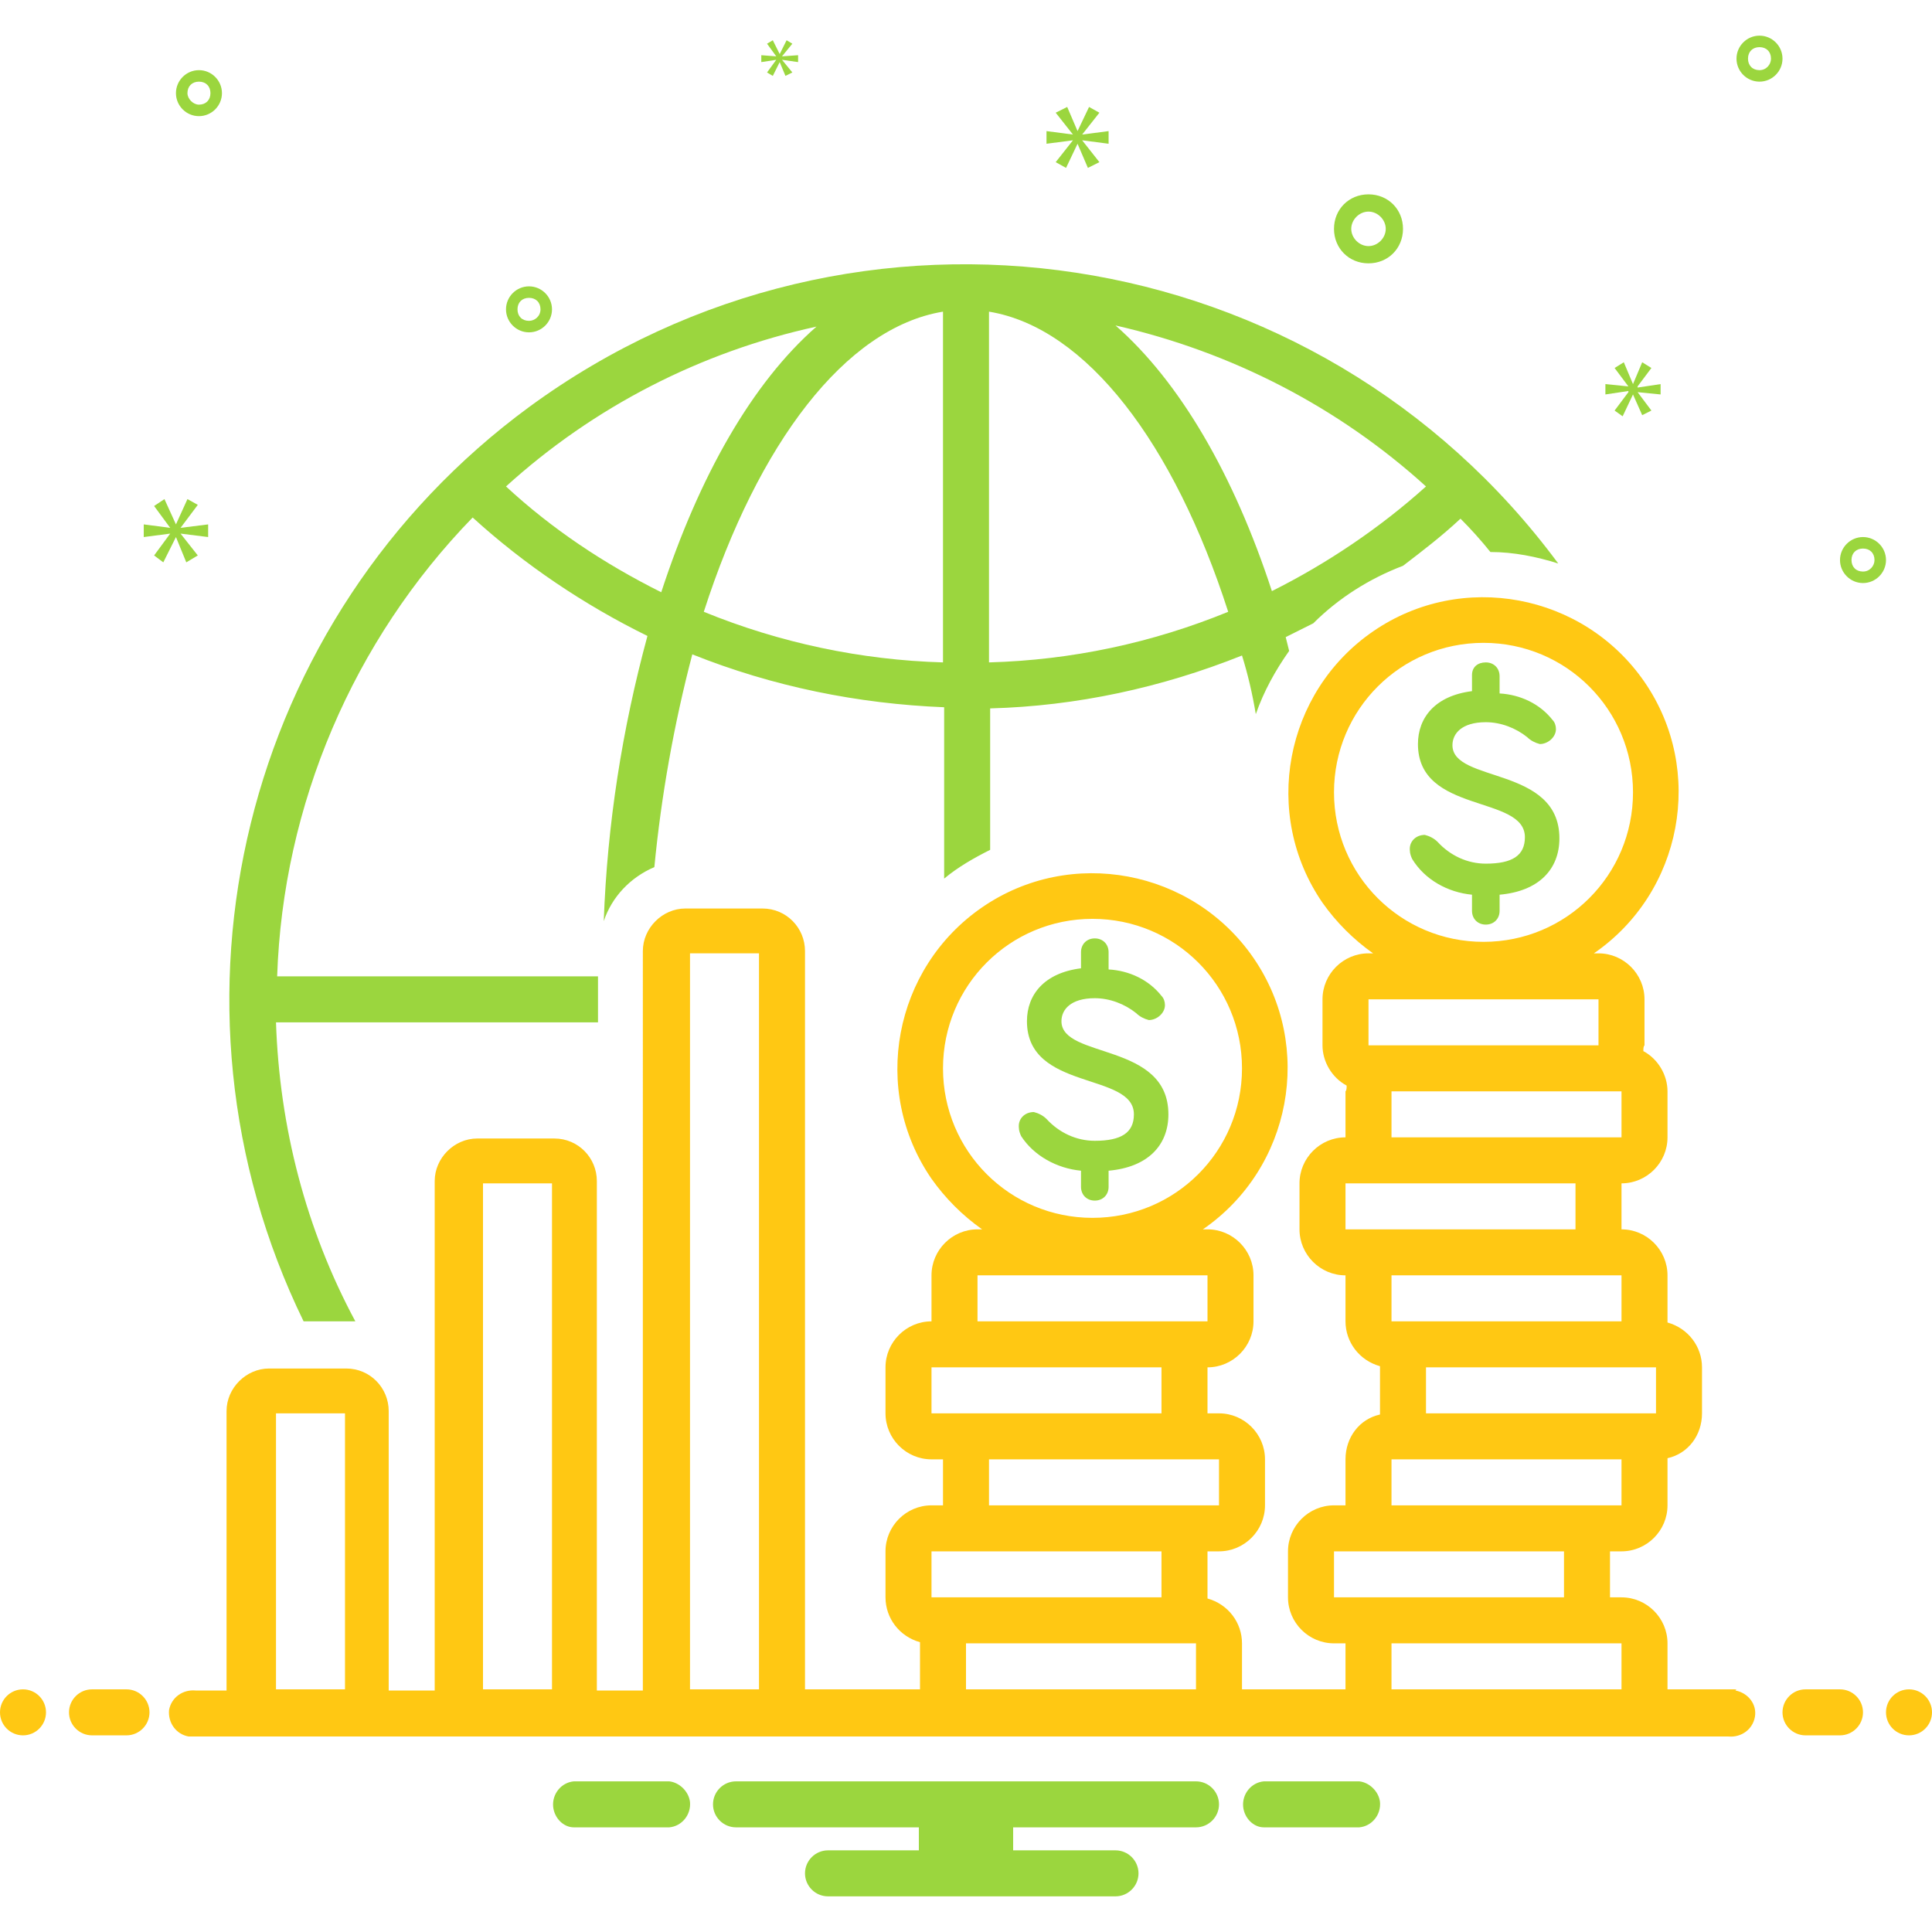 <?xml version="1.0" encoding="utf-8"?>
<!-- Generator: Adobe Illustrator 24.3.0, SVG Export Plug-In . SVG Version: 6.00 Build 0)  -->
<svg version="1.1" id="Слой_1" xmlns="http://www.w3.org/2000/svg" xmlns:xlink="http://www.w3.org/1999/xlink" x="0px" y="0px"
	 viewBox="0 0 168 168" style="enable-background:new 0 0 168 168;" xml:space="preserve">
<style type="text/css">
	.st0{fill:#9BD63E;}
	.st1{fill:#FFC813;}
</style>
<path class="st0" d="M119,22.9c1.7,0,3-1.3,3-3s-1.3-3-3-3s-3,1.3-3,3S117.3,22.9,119,22.9z M119,18.4c0.8,0,1.5,0.7,1.5,1.5
	s-0.7,1.5-1.5,1.5s-1.5-0.7-1.5-1.5S118.2,18.4,119,18.4z M162,46.7c-1.1,0-2,0.9-2,2s0.9,2,2,2s2-0.9,2-2
	C164,47.6,163.1,46.7,162,46.7z M162,49.7c-0.6,0-1-0.4-1-1s0.4-1,1-1s1,0.4,1,1C163,49.2,162.6,49.7,162,49.7z M46,24.9
	c-1.1,0-2,0.9-2,2s0.9,2,2,2s2-0.9,2-2S47.1,24.9,46,24.9z M46,27.9c-0.6,0-1-0.4-1-1s0.4-1,1-1s1,0.4,1,1S46.5,27.9,46,27.9z
	 M153,3.1c-1.1,0-2,0.9-2,2s0.9,2,2,2s2-0.9,2-2S154.1,3.1,153,3.1z M153,6.1c-0.6,0-1-0.4-1-1s0.4-1,1-1s1,0.4,1,1
	C154,5.6,153.6,6.1,153,6.1z M19.3,8.1c0-1.1-0.9-2-2-2s-2,0.9-2,2s0.9,2,2,2S19.3,9.2,19.3,8.1z M16.3,8.1c0-0.6,0.4-1,1-1
	s1,0.4,1,1s-0.4,1-1,1C16.8,9.1,16.3,8.6,16.3,8.1z"/>
<polygon class="st0" points="15.7,45.9 17.2,43.9 16.3,43.4 15.3,45.6 15.3,45.6 14.3,43.4 13.4,44 14.8,45.9 14.8,45.9 12.5,45.6 
	12.5,46.7 14.8,46.4 14.8,46.4 13.4,48.3 14.2,48.9 15.3,46.7 15.3,46.7 16.2,48.9 17.2,48.3 15.7,46.4 15.7,46.4 18.1,46.7 
	18.1,45.6 "/>
<polygon class="st0" points="67.5,5.2 66.7,6.3 67.2,6.6 67.8,5.4 67.8,5.4 68.3,6.6 68.9,6.3 68,5.2 68,5.2 69.4,5.4 69.4,4.8 
	68,4.9 68,4.9 68.9,3.8 68.4,3.5 67.8,4.7 67.8,4.7 67.2,3.5 66.7,3.8 67.5,4.9 67.5,4.9 66.2,4.8 66.2,5.4 "/>
<polygon class="st0" points="96.4,12.5 96.4,11.4 94.1,11.7 94.1,11.7 95.6,9.8 94.7,9.3 93.7,11.4 93.7,11.4 92.8,9.3 91.8,9.8 
	93.3,11.7 93.3,11.7 91,11.4 91,12.5 93.3,12.2 93.3,12.2 91.8,14.1 92.7,14.6 93.7,12.5 93.7,12.5 94.6,14.6 95.6,14.1 94.1,12.2 
	94.1,12.2 "/>
<polygon class="st0" points="142.4,33.6 143.6,32 142.8,31.5 142,33.4 142,33.4 141.2,31.5 140.4,32 141.6,33.6 141.6,33.6 
	139.6,33.4 139.6,34.3 141.6,34 141.6,34.1 140.4,35.7 141.1,36.2 142,34.3 142,34.3 142.8,36.1 143.6,35.7 142.4,34.1 142.4,34.1 
	144.4,34.3 144.4,33.4 142.4,33.7 "/>
<path class="st0" d="M118.2,154.9h-8.3c-1.1,0.1-1.9,1.1-1.8,2.2c0.1,1,0.9,1.8,1.8,1.8h8.3c1.1-0.1,1.9-1.1,1.8-2.2
	C119.9,155.8,119.1,155,118.2,154.9z M58.2,154.9h-8.3c-1.1,0.1-1.9,1.1-1.8,2.2c0.1,1,0.9,1.8,1.8,1.8h8.3c1.1-0.1,1.9-1.1,1.8-2.2
	C59.9,155.8,59.1,155,58.2,154.9z M104,154.9H64c-1.1,0-2,0.9-2,2s0.9,2,2,2h15.9v2H72c-1.1,0-2,0.9-2,2s0.9,2,2,2h25
	c1.1,0,2-0.9,2-2s-0.9-2-2-2h-8.9v-2H104c1.1,0,2-0.9,2-2S105.1,154.9,104,154.9z M128,77.8v1.4c0,0.7,0.5,1.2,1.2,1.2
	s1.2-0.5,1.2-1.2l0,0v-1.4c3.4-0.3,5.2-2.2,5.2-4.9c0-6.3-9.3-4.8-9.3-8.1c0-1,0.8-2,2.9-2c1.3,0,2.6,0.5,3.6,1.3
	c0.3,0.3,0.7,0.5,1.1,0.6c0.7,0,1.4-0.6,1.4-1.3c0-0.3-0.1-0.6-0.3-0.8c-1.1-1.4-2.8-2.2-4.6-2.3v-1.5c0-0.7-0.5-1.2-1.2-1.2
	S128,58,128,58.7l0,0v1.4c-3.2,0.4-4.7,2.3-4.7,4.6c0,6.1,9.3,4.4,9.3,8.1c0,1.6-1.1,2.3-3.4,2.3c-1.6,0-3.1-0.7-4.2-1.9
	c-0.3-0.3-0.7-0.5-1.1-0.6c-0.8,0-1.4,0.6-1.3,1.4c0,0.2,0.1,0.5,0.2,0.7C123.9,76.5,125.9,77.6,128,77.8z M94,101.8v1.4
	c0,0.7,0.5,1.2,1.2,1.2s1.2-0.5,1.2-1.2l0,0v-1.4c3.4-0.3,5.2-2.2,5.2-4.9c0-6.3-9.3-4.8-9.3-8.1c0-1,0.8-2,2.9-2
	c1.3,0,2.6,0.5,3.6,1.3c0.3,0.3,0.7,0.5,1.1,0.6c0.7,0,1.4-0.6,1.4-1.3c0-0.3-0.1-0.6-0.3-0.8c-1.1-1.4-2.8-2.2-4.6-2.3v-1.5
	c0-0.7-0.5-1.2-1.2-1.2S94,82.1,94,82.8l0,0v1.4c-3.2,0.4-4.7,2.3-4.7,4.6c0,6.1,9.3,4.4,9.3,8.1c0,1.6-1.1,2.3-3.4,2.3
	c-1.6,0-3.1-0.7-4.2-1.9c-0.3-0.3-0.7-0.5-1.1-0.6c-0.8,0-1.4,0.6-1.3,1.4c0,0.2,0.1,0.5,0.2,0.7C89.9,100.5,91.9,101.6,94,101.8z
	 M30.3,114.9c0.2,0,0.4,0,0.6,0c-4.3-8-6.6-16.9-6.9-26h28v-4H24.1c0.5-14.9,6.6-29.2,17-39.9c4.5,4.1,9.7,7.6,15.2,10.3
	c-2.2,8.1-3.5,16.4-3.8,24.8c0.7-2.1,2.3-3.8,4.4-4.7c0.6-6.2,1.7-12.4,3.3-18.5c7,2.8,14.4,4.3,21.9,4.6v14.9c1.2-1,2.6-1.8,4-2.5
	V61.6c7.5-0.2,14.9-1.8,21.9-4.6c0.5,1.6,0.9,3.3,1.2,5.1c0.7-2,1.7-3.8,2.9-5.5c-0.1-0.4-0.2-0.8-0.3-1.2c0.8-0.4,1.6-0.8,2.4-1.2
	c2.2-2.2,4.9-3.9,7.8-5c1.7-1.3,3.4-2.6,5-4.1c0.9,0.9,1.8,1.9,2.6,2.9c2,0,4,0.4,5.9,1c-21-28.4-61-34.5-89.5-13.6
	c-24.9,18.3-33.1,51.8-19.6,79.5H30.3z M124,42.3c-4,3.6-8.6,6.7-13.4,9.1c-3.3-10.1-8-18.2-13.6-23.1
	C107.1,30.6,116.4,35.4,124,42.3z M86,27.1c8.5,1.4,16.1,11.5,20.8,26.1c-6.6,2.7-13.6,4.2-20.8,4.4V27.1z M82,27.1v30.5
	c-7.1-0.2-14.2-1.7-20.8-4.4C65.9,38.6,73.5,28.5,82,27.1z M71,28.4c-5.6,4.9-10.2,13-13.5,23.1C52.5,49,48,46,44,42.3
	C51.6,35.4,60.9,30.6,71,28.4z"/>
<circle class="st1" cx="2" cy="148.9" r="2"/>
<path class="st1" d="M11,146.9H8c-1.1,0-2,0.9-2,2s0.9,2,2,2h3c1.1,0,2-0.9,2-2S12.1,146.9,11,146.9z M160,146.9h-3
	c-1.1,0-2,0.9-2,2s0.9,2,2,2h3c1.1,0,2-0.9,2-2S161.1,146.9,160,146.9z"/>
<circle class="st1" cx="166" cy="148.9" r="2"/>
<path class="st1" d="M150.7,146.9H145v-4c0-2.2-1.8-4-4-4h-1v-4h1c2.2,0,4-1.8,4-4v-4v-0.1c1.8-0.4,3-2,3-3.9v-4
	c0-1.8-1.2-3.4-3-3.9v-0.1v-4c0-2.2-1.8-4-4-4v-4c2.2,0,4-1.8,4-4v-4c0-1.4-0.8-2.8-2.1-3.5c0-0.2,0-0.4,0.1-0.5v-4c0-2.2-1.8-4-4-4
	h-0.4c7.7-5.3,9.7-15.9,4.4-23.6s-15.9-9.7-23.6-4.4s-9.7,15.9-4.4,23.6c1.2,1.7,2.7,3.2,4.4,4.4H119c-2.2,0-4,1.8-4,4v4
	c0,1.4,0.8,2.8,2.1,3.5c0,0.2,0,0.4-0.1,0.5v4c-2.2,0-4,1.8-4,4v4c0,2.2,1.8,4,4,4v4c0,1.8,1.2,3.4,3,3.9v0.1v4v0.1
	c-1.8,0.4-3,2-3,3.9v4h-1c-2.2,0-4,1.8-4,4v4c0,2.2,1.8,4,4,4h1v4h-9v-4c0-1.8-1.2-3.4-3-3.9v-0.1v-4h1c2.2,0,4-1.8,4-4v-4
	c0-2.2-1.8-4-4-4h-1v-4c2.2,0,4-1.8,4-4v-4c0-2.2-1.8-4-4-4h-0.4c7.7-5.3,9.7-15.9,4.4-23.6c-5.3-7.7-15.9-9.7-23.6-4.4
	c-7.7,5.3-9.7,15.9-4.4,23.6c1.2,1.7,2.7,3.2,4.4,4.4H85c-2.2,0-4,1.8-4,4v4c-2.2,0-4,1.8-4,4v4c0,2.2,1.8,4,4,4h1v4h-1
	c-2.2,0-4,1.8-4,4v4c0,1.8,1.2,3.4,3,3.9v0.1v4H70V82.7c0-2-1.6-3.7-3.7-3.7h-6.7c-2,0-3.7,1.7-3.7,3.7V147h-4v-44.3
	c0-2-1.6-3.7-3.7-3.7h-6.7c-2,0-3.7,1.7-3.7,3.7V147h-4v-24.3c0-2-1.6-3.7-3.7-3.7h-6.7c-2,0-3.7,1.7-3.7,3.7V147H17
	c-1.1-0.1-2.1,0.6-2.3,1.7c-0.1,1.1,0.6,2.1,1.7,2.3c0.2,0,0.3,0,0.5,0h133.4c1.1,0.1,2.1-0.6,2.3-1.7s-0.6-2.1-1.7-2.3
	C151.1,146.9,150.9,146.9,150.7,146.9z M24,146.9v-24h6v24H24z M42,146.9v-44h6v44H42z M60,146.9v-64h6v64H60z M106,126.9v4H86v-4
	C86,126.9,106,126.9,106,126.9z M82,92.9c0-7.2,5.8-13,13-13s13,5.8,13,13s-5.8,13-13,13S82,100.1,82,92.9z M85,110.9h20v4H85V110.9
	z M81,122.9v-4h20v4H81z M81,134.9h20v4H81V134.9z M84,146.9v-4h20v4H84z M121,130.9v-4h20v4H121z M144,118.9v4h-20v-4H144z
	 M141,114.9h-20v-4h20V114.9z M141,98.9h-20v-4h20V98.9z M116,68.9c0-7.2,5.8-13,13-13s13,5.8,13,13s-5.8,13-13,13
	S116,76.1,116,68.9z M119,86.9h20v4h-20V86.9z M117,106.9v-4h20v4H117z M116,138.9v-4h20v4H116z M121,146.9v-4h20v4H121z"/>
</svg>
